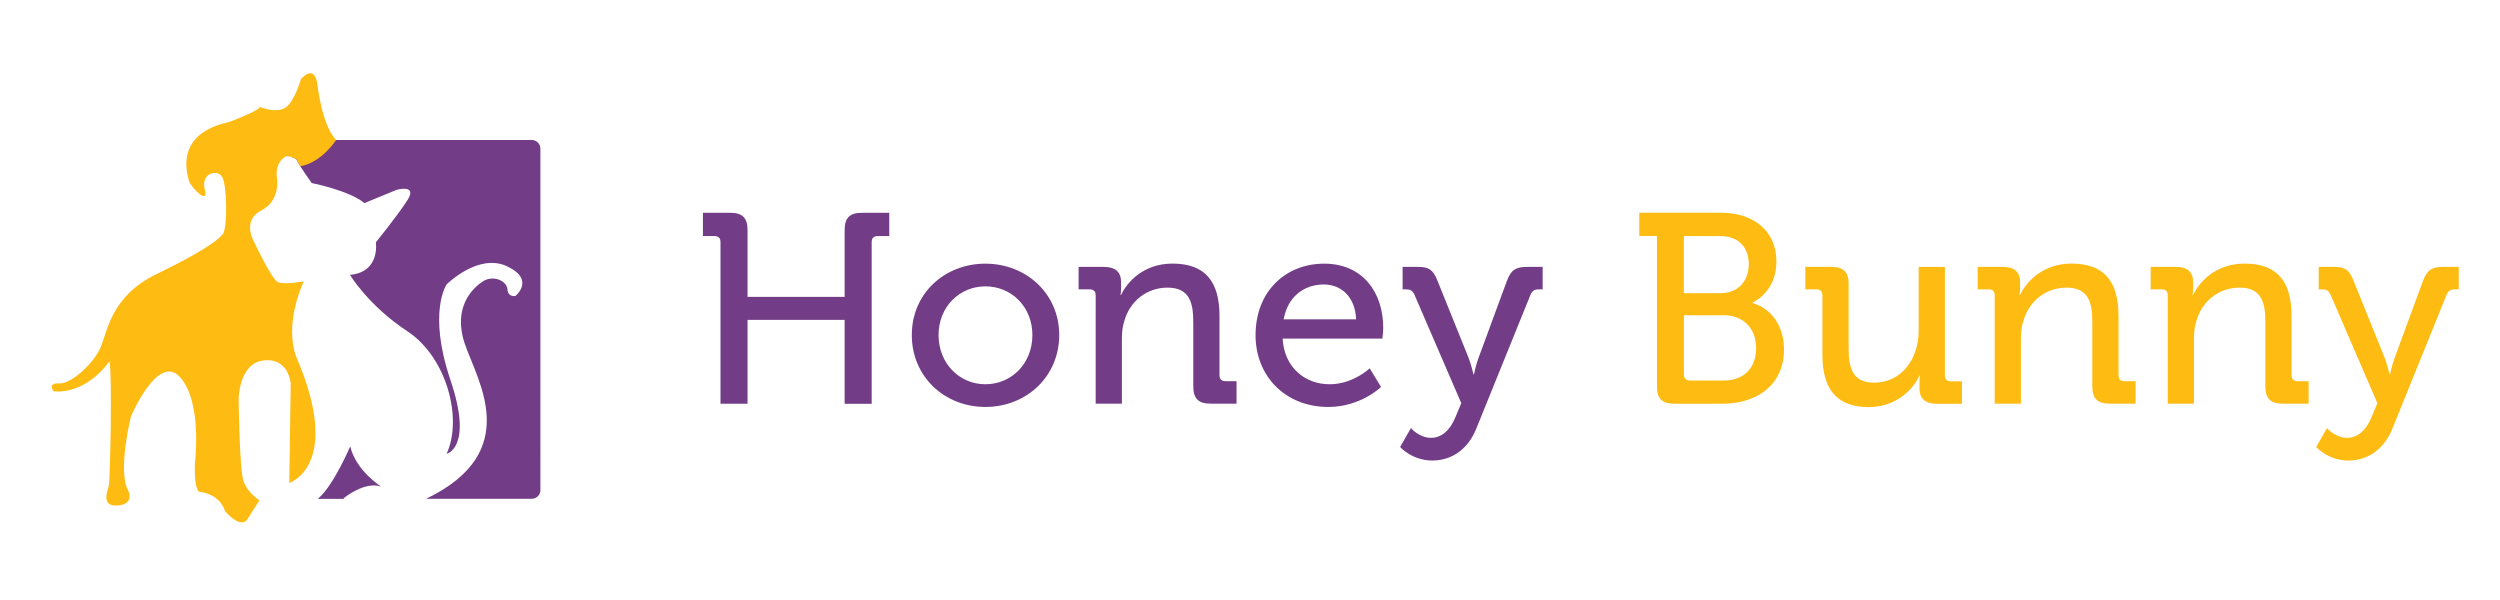 <?xml version="1.0" encoding="utf-8"?>
<!-- Generator: Adobe Illustrator 25.4.1, SVG Export Plug-In . SVG Version: 6.00 Build 0)  -->
<svg version="1.1" id="Layer_1" xmlns="http://www.w3.org/2000/svg" xmlns:xlink="http://www.w3.org/1999/xlink" x="0px" y="0px"
	 viewBox="0 0 332.72 79.89" style="enable-background:new 0 0 332.72 79.89;" xml:space="preserve">
<style type="text/css">
	.st0{fill:#723C87;}
	.st1{fill:#FEBB12;}
</style>
<g>
	<g>
		<g>
			<path class="st0" d="M95.89,32.21c0-0.54-0.29-0.79-0.79-0.79h-1.55v-3.1h3.64c1.62,0,2.3,0.68,2.3,2.3v8.89h12.92v-8.89
				c0-1.62,0.68-2.3,2.3-2.3h3.64v3.1h-1.55c-0.5,0-0.79,0.25-0.79,0.79v21.53h-3.6V42.57H99.49v11.16h-3.6V32.21z"/>
			<path class="st0" d="M131.14,35.09c5.44,0,9.83,4,9.83,9.5c0,5.54-4.39,9.57-9.83,9.57c-5.44,0-9.79-4.03-9.79-9.57
				C121.34,39.08,125.7,35.09,131.14,35.09z M131.14,51.14c3.46,0,6.26-2.74,6.26-6.55c0-3.78-2.81-6.48-6.26-6.48
				c-3.42,0-6.23,2.7-6.23,6.48C124.91,48.4,127.72,51.14,131.14,51.14z"/>
			<path class="st0" d="M145.82,39.3c0-0.54-0.29-0.79-0.79-0.79h-1.48v-2.99h3.35c1.55,0,2.3,0.68,2.3,2.02v0.68
				c0,0.58-0.07,1.04-0.07,1.04h0.07c0.72-1.58,2.88-4.18,6.84-4.18c4.32,0,6.26,2.34,6.26,6.98v7.88c0,0.54,0.29,0.79,0.79,0.79
				h1.48v2.99h-3.46c-1.62,0-2.3-0.68-2.3-2.3v-8.57c0-2.56-0.5-4.57-3.42-4.57c-2.81,0-5.04,1.84-5.76,4.46
				c-0.25,0.72-0.32,1.55-0.32,2.45v8.53h-3.49V39.3z"/>
			<path class="st0" d="M176.24,35.09c5.11,0,7.85,3.82,7.85,8.53c0,0.47-0.11,1.44-0.11,1.44h-13.28c0.22,3.89,3.02,6.08,6.26,6.08
				c3.13,0,5.33-2.12,5.33-2.12l1.51,2.48c0,0-2.7,2.66-7.02,2.66c-5.76,0-9.68-4.14-9.68-9.54
				C167.09,38.83,171.05,35.09,176.24,35.09z M180.48,42.5c-0.11-3.02-2.02-4.64-4.28-4.64c-2.66,0-4.82,1.62-5.36,4.64H180.48z"/>
			<path class="st0" d="M190.45,58.27c1.4,0,2.52-1.01,3.2-2.63l0.83-1.98l-6.23-14.43c-0.25-0.58-0.58-0.72-1.15-0.72h-0.43v-2.99
				h2.05c1.48,0,2.02,0.4,2.59,1.84l4.14,10.26c0.36,0.94,0.65,2.2,0.65,2.2h0.07c0,0,0.25-1.26,0.61-2.2l3.78-10.26
				c0.54-1.44,1.19-1.84,2.66-1.84h2.09v2.99h-0.47c-0.58,0-0.9,0.14-1.15,0.72l-7.2,17.78c-1.12,2.81-3.31,4.28-5.87,4.28
				c-2.7,0-4.28-1.8-4.28-1.8l1.44-2.52C187.79,57.01,188.91,58.27,190.45,58.27z"/>
		</g>
		<g>
			<path class="st1" d="M220.51,31.41h-2.34v-3.1h10.87c4.28,0,7.38,2.38,7.38,6.48c0,2.77-1.48,4.64-3.17,5.47v0.07
				c2.7,0.79,4.18,3.31,4.18,6.16c0,4.79-3.67,7.24-8.17,7.24h-6.44c-1.62,0-2.3-0.68-2.3-2.3V31.41z M229.07,39.01
				c2.23,0,3.67-1.62,3.67-3.85s-1.37-3.74-3.74-3.74h-4.9v7.6H229.07z M224.9,50.64h4.54c2.7,0,4.28-1.73,4.28-4.32
				s-1.69-4.36-4.28-4.36h-5.33v7.88C224.11,50.35,224.4,50.64,224.9,50.64z"/>
			<path class="st1" d="M242.54,39.3c0-0.54-0.29-0.79-0.79-0.79h-1.48v-2.99h3.42c1.66,0,2.34,0.68,2.34,2.23v8.64
				c0,2.52,0.5,4.54,3.38,4.54c3.74,0,5.94-3.28,5.94-6.87v-8.53h3.49v14.43c0,0.54,0.29,0.79,0.79,0.79h1.48v2.99h-3.35
				c-1.55,0-2.3-0.72-2.3-2.02v-0.68c0-0.58,0.04-1.04,0.04-1.04h-0.07c-0.76,1.8-3.1,4.18-6.7,4.18c-4.1,0-6.19-2.16-6.19-6.98
				V39.3z"/>
			<path class="st1" d="M265.47,39.3c0-0.54-0.29-0.79-0.79-0.79h-1.48v-2.99h3.35c1.55,0,2.3,0.68,2.3,2.02v0.68
				c0,0.58-0.07,1.04-0.07,1.04h0.07c0.72-1.58,2.88-4.18,6.84-4.18c4.32,0,6.26,2.34,6.26,6.98v7.88c0,0.54,0.29,0.79,0.79,0.79
				h1.48v2.99h-3.46c-1.62,0-2.3-0.68-2.3-2.3v-8.57c0-2.56-0.5-4.57-3.42-4.57c-2.81,0-5.04,1.84-5.76,4.46
				c-0.25,0.72-0.32,1.55-0.32,2.45v8.53h-3.49V39.3z"/>
			<path class="st1" d="M288.5,39.3c0-0.54-0.29-0.79-0.79-0.79h-1.48v-2.99h3.35c1.55,0,2.3,0.68,2.3,2.02v0.68
				c0,0.58-0.07,1.04-0.07,1.04h0.07c0.72-1.58,2.88-4.18,6.84-4.18c4.32,0,6.26,2.34,6.26,6.98v7.88c0,0.54,0.29,0.79,0.79,0.79
				h1.48v2.99h-3.46c-1.62,0-2.3-0.68-2.3-2.3v-8.57c0-2.56-0.5-4.57-3.42-4.57c-2.81,0-5.04,1.84-5.76,4.46
				c-0.25,0.72-0.32,1.55-0.32,2.45v8.53h-3.49V39.3z"/>
			<path class="st1" d="M312.37,58.27c1.4,0,2.52-1.01,3.2-2.63l0.83-1.98l-6.23-14.43c-0.25-0.58-0.58-0.72-1.15-0.72h-0.43v-2.99
				h2.05c1.48,0,2.02,0.4,2.59,1.84l4.14,10.26c0.36,0.94,0.65,2.2,0.65,2.2h0.07c0,0,0.25-1.26,0.61-2.2l3.78-10.26
				c0.54-1.44,1.19-1.84,2.66-1.84h2.09v2.99h-0.47c-0.58,0-0.9,0.14-1.15,0.72l-7.2,17.78c-1.12,2.81-3.31,4.28-5.87,4.28
				c-2.7,0-4.28-1.8-4.28-1.8l1.44-2.52C309.7,57.01,310.82,58.27,312.37,58.27z"/>
		</g>
	</g>
	<g>
		<g>
			<path class="st0" d="M46.61,59.41c0,0-2.2,5.16-4.2,6.88c-0.04,0.03-0.08,0.06-0.11,0.1h3.44c0.01-0.06,0.02-0.1,0.02-0.1
				s2.77-2.29,4.97-1.53C50.72,64.76,47.38,62.66,46.61,59.41z"/>
			<path class="st0" d="M70.78,18.63H40.06c-0.63,0-1.15,0.51-1.15,1.15v1.15c0.29,0.09,0.56,0.24,0.67,0.5
				c0.25,0.64,1.91,2.93,1.91,2.93s5.09,1.02,7,2.67l4.33-1.78c0,0,2.8-0.76,1.4,1.4c-1.4,2.16-4.2,5.6-4.2,5.6s0.64,3.95-3.44,4.33
				c0,0,2.42,4.07,7.64,7.51c5.22,3.44,7.39,11.59,5.22,16.3c0,0,3.57-0.76,0.51-9.81c-3.06-9.04-0.51-12.73-0.51-12.73
				s4.2-4.2,8.02-2.42c3.82,1.78,1.15,3.95,1.15,3.95s-0.99,0.25-1.08-0.89c-0.1-1.15-1.91-1.91-3.25-1.05
				c-1.34,0.86-4.11,3.44-2.39,8.4c1.72,4.97,7.64,14.23-4.97,20.44c-0.07,0.03-0.13,0.06-0.2,0.1h14.05c0.63,0,1.15-0.51,1.15-1.15
				V19.78C71.92,19.15,71.41,18.63,70.78,18.63z"/>
		</g>
		<path class="st1" d="M38.69,51.01L38.5,64.28c0,0,7.16-2.29,0.96-16.71c0,0-1.81-3.82,0.96-10.12c0,0-2.58,0.48-3.44,0.1
			c-0.86-0.38-3.34-5.73-3.34-5.73s-1.34-2.58,1.15-3.82c2.48-1.24,2.1-4.11,2.1-4.11s-0.51-2.16,1.18-3.09c0,0,1.27,0,1.53,0.64
			c0.06,0.15,0.2,0.39,0.38,0.68c2.82-0.47,4.75-3.48,4.75-3.48c-1.91-2.01-2.48-7.35-2.48-7.35c-0.38-2.96-2.2-0.76-2.2-0.76
			s-0.86,3.06-2.1,3.82c-1.24,0.76-3.34-0.1-3.34-0.1c-0.48,0.67-4.2,2.01-4.2,2.01c-7.35,1.62-5.44,7.07-5.25,7.83
			c0.19,0.76,2.67,3.34,2.1,1.15c-0.57-2.2,1.62-2.77,2.29-1.72c0.67,1.05,0.76,6.78,0.1,7.64c-0.67,0.86-2.96,2.48-8.88,5.35
			c-5.92,2.87-6.49,7.54-7.35,9.65s-3.92,4.97-5.54,4.87c-1.62-0.1-0.76,1.05-0.76,1.05c4.58,0.38,7.45-4.01,7.45-4.01
			c0.38,1.72,0.1,15.85-0.1,16.62c-0.19,0.76-1.05,2.77,1.24,2.58c2.29-0.19,1.34-2.01,1.34-2.01c-1.43-2.58,0.38-9.84,0.38-9.84
			s3.63-8.6,6.59-5.16c2.96,3.44,1.91,11.46,1.91,11.46c-0.1,3.53,0.57,3.72,0.57,3.72c2.96,0.38,3.44,2.58,3.44,2.58
			c2.39,2.67,3.06,0.96,3.06,0.96l1.53-2.39c0,0-1.53-0.96-2.1-2.48c-0.57-1.53-0.67-10.98-0.67-10.98s0-4.78,3.34-5.16
			C38.4,47.57,38.69,51.01,38.69,51.01z"/>
	</g>
</g>
</svg>
